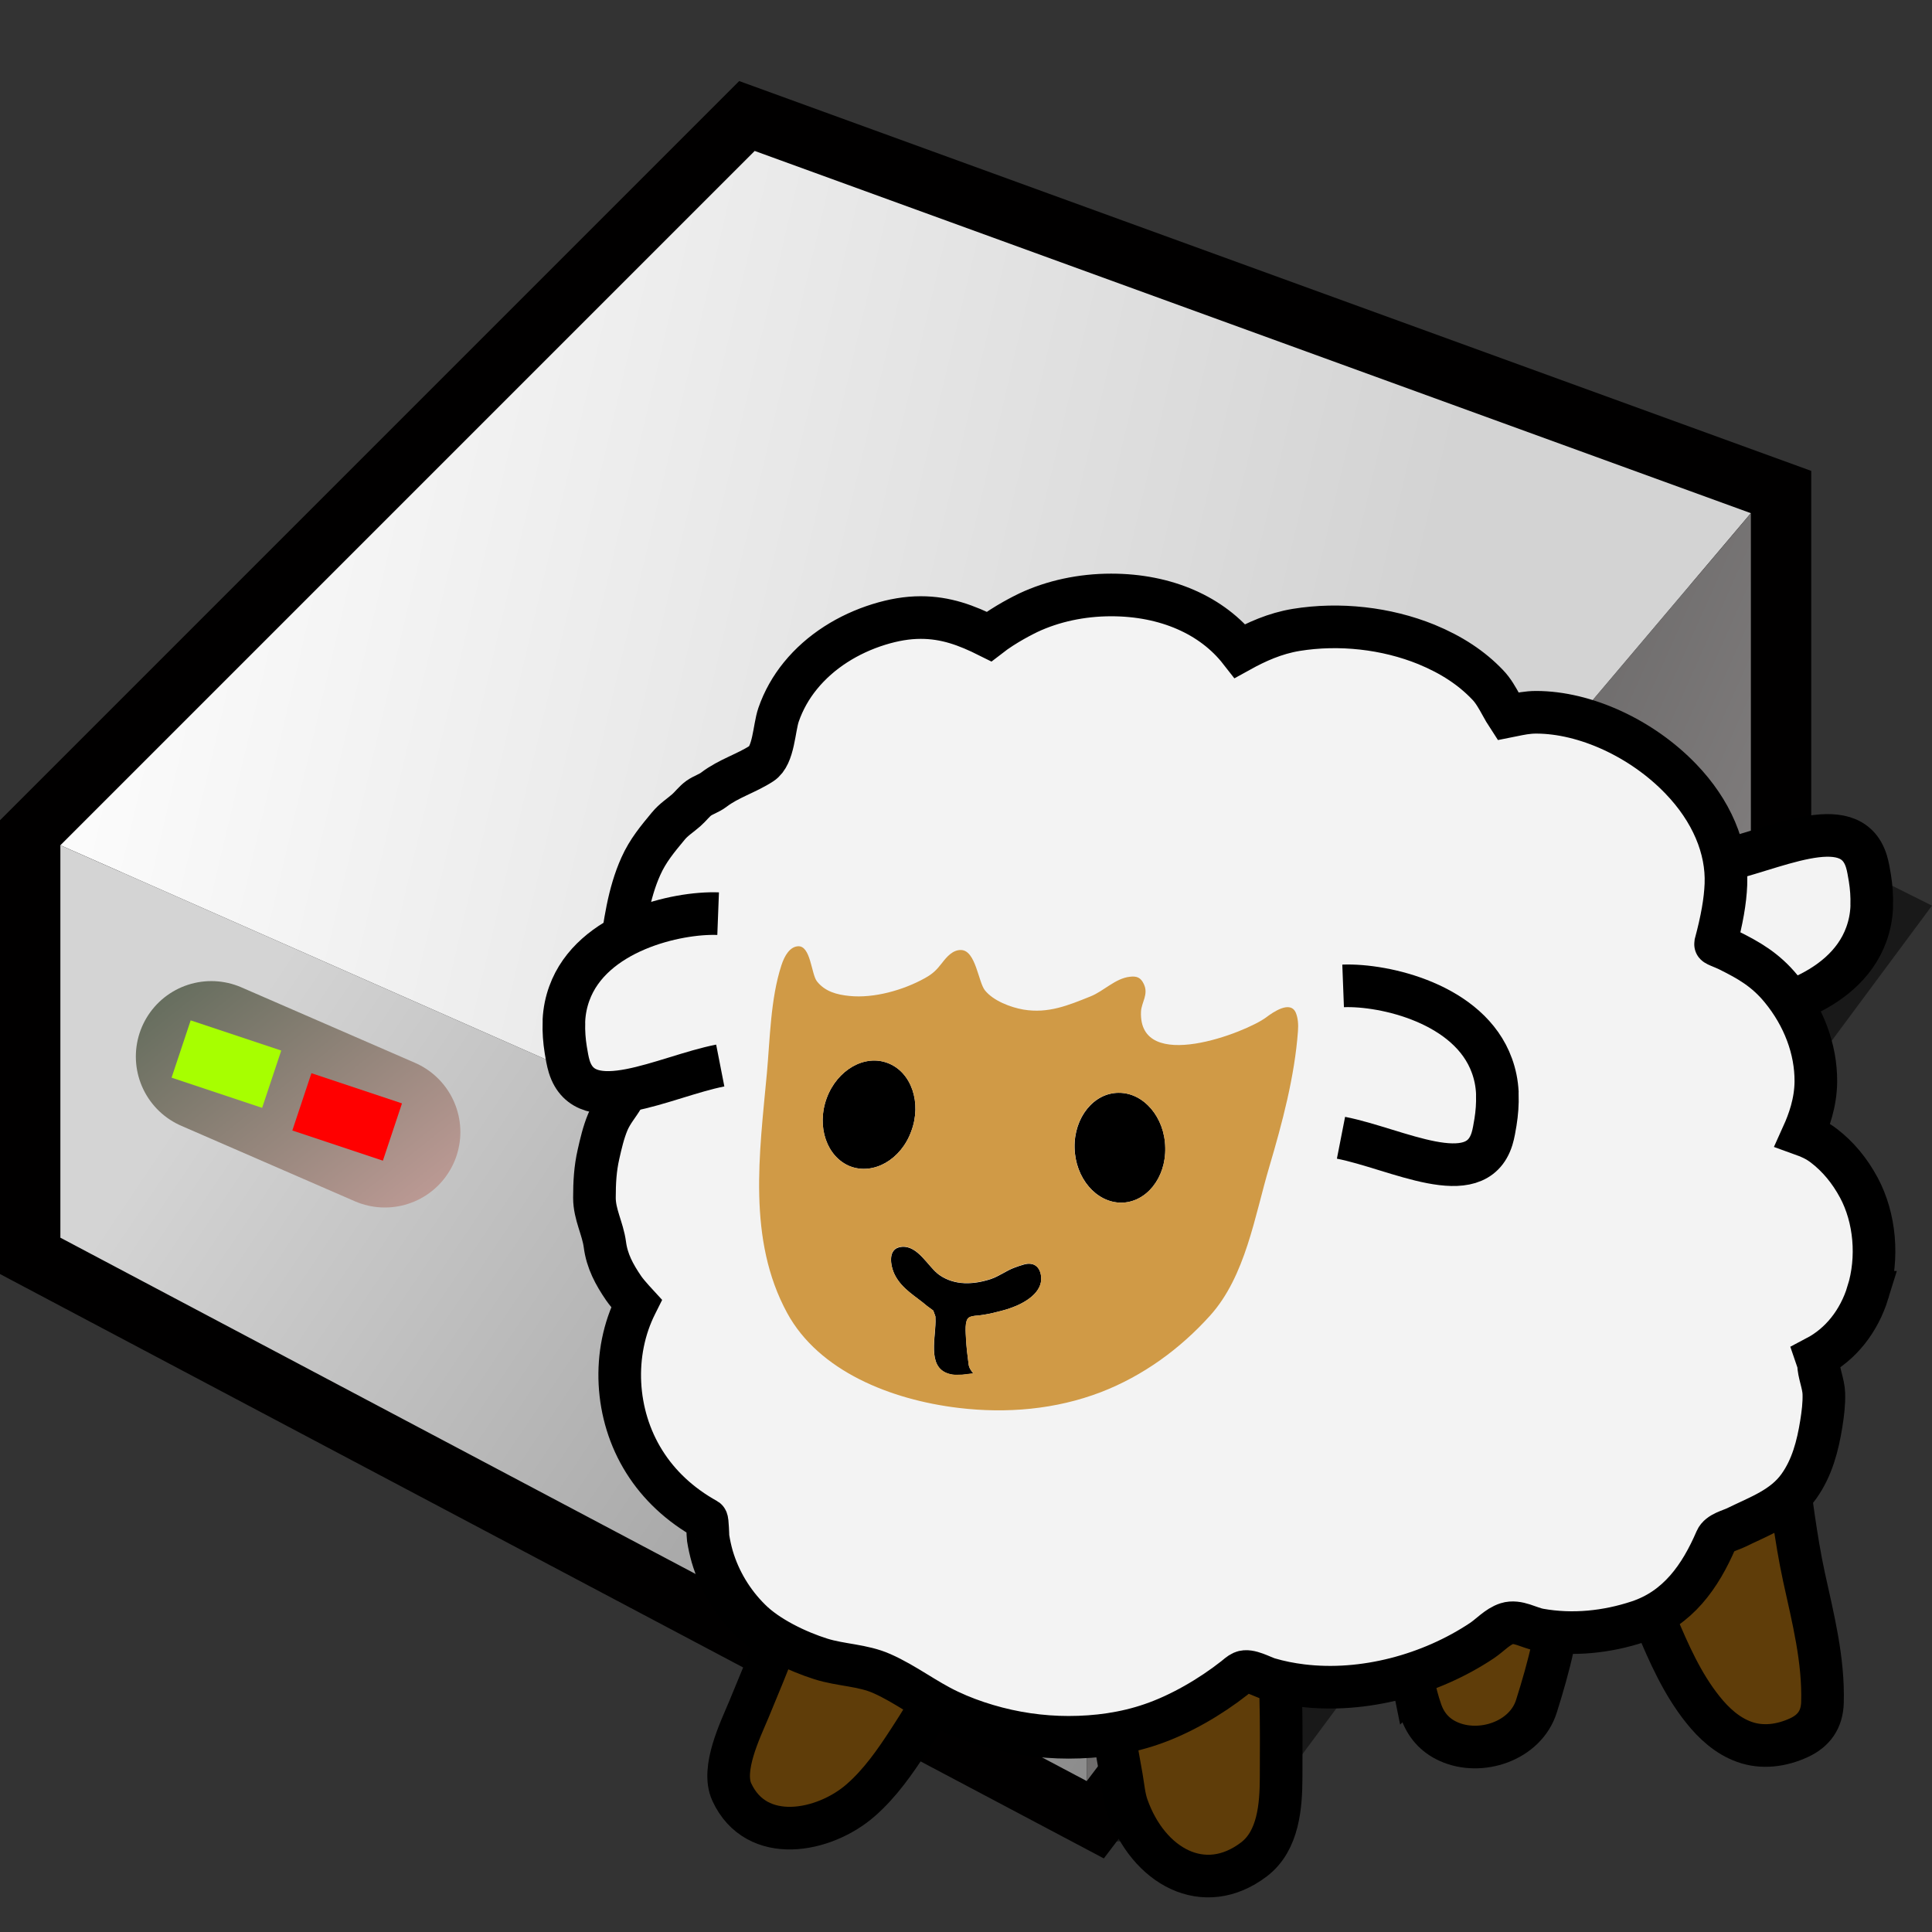 <?xml version="1.0" encoding="UTF-8" standalone="no"?>
<svg
   xmlns:dc="http://purl.org/dc/elements/1.1/"
   xmlns:cc="http://creativecommons.org/ns#"
   xmlns:rdf="http://www.w3.org/1999/02/22-rdf-syntax-ns#"
   xmlns:svg="http://www.w3.org/2000/svg"
   xmlns="http://www.w3.org/2000/svg"
   xmlns:sodipodi="http://sodipodi.sourceforge.net/DTD/sodipodi-0.dtd"
   xmlns:inkscape="http://www.inkscape.org/namespaces/inkscape"
   version="1.1"
   width="64"
   height="64"
   color-interpolation="linearRGB"
   id="svg40"
   sodipodi:docname="snapman.svg"
   inkscape:version="0.92.4 5da689c313, 2019-01-14">
  <rect width="100%" height="100%" fill="#333333" stroke="none"/>
  <defs
     id="defs44" />
  <sodipodi:namedview
     pagecolor="#ffffff"
     bordercolor="#666666"
     borderopacity="1"
     objecttolerance="10"
     gridtolerance="10"
     guidetolerance="10"
     inkscape:pageopacity="0"
     inkscape:pageshadow="2"
     inkscape:window-width="640"
     inkscape:window-height="480"
     id="namedview42"
     showgrid="false"
     inkscape:zoom="7.375"
     inkscape:cx="20.502154"
     inkscape:cy="34.346868"
     inkscape:current-layer="svg40" />
  <g
     id="g38">
    <path
       style="fill:#010101; fill-opacity:0.502"
       d="M36 61H41L64 30L58 27L59 31L36 61z"
       id="path2" />
    <path
       style="fill:none; stroke:#010000; stroke-width:4"
       d="M2 28V41L36 59L58 30V17L25 5L2 28z"
       id="path4" />
    <linearGradient
       id="gradient0"
       gradientUnits="userSpaceOnUse"
       x1="13.84"
       y1="-38.14"
       x2="58.34"
       y2="-27.7">
      <stop
         offset="0"
         stop-color="#ffffff"
         id="stop6" />
      <stop
         offset="1"
         stop-color="#d3d3d3"
         id="stop8" />
    </linearGradient>
    <path
       style="fill:url(#gradient0)"
       d="M2 28L36 43L58 17L25 5L2 28z"
       id="path11" />
    <linearGradient
       id="gradient1"
       gradientUnits="userSpaceOnUse"
       x1="44.72"
       y1="-7.9"
       x2="86.1"
       y2="10.51">
      <stop
         offset="0"
         stop-color="#474747"
         id="stop13" />
      <stop
         offset="1"
         stop-color="#a5a0a0"
         id="stop15" />
    </linearGradient>
    <path
       style="fill:url(#gradient1)"
       d="M36 43V59L58 30V17L36 43z"
       id="path18" />
    <linearGradient
       id="gradient2"
       gradientUnits="userSpaceOnUse"
       x1="22.97"
       y1="92.59"
       x2="-14.6"
       y2="67.29">
      <stop
         offset="0"
         stop-color="#7d7d7d"
         id="stop20" />
      <stop
         offset="1"
         stop-color="#d4d4d4"
         id="stop22" />
    </linearGradient>
    <path
       style="fill:url(#gradient2)"
       d="M2 28V41L36 59V43L2 28z"
       id="path25" />
    <linearGradient
       id="gradient3"
       gradientUnits="userSpaceOnUse"
       x1="32.05"
       y1="9.68"
       x2="43.48"
       y2="24.05">
      <stop
         offset="0"
         stop-color="#596756"
         id="stop27" />
      <stop
         offset="1"
         stop-color="#ebb2b2"
         id="stop29" />
    </linearGradient>
    <path
       style="fill:none; stroke:url(#gradient3); stroke-width:5; stroke-linecap:round"
       d="M7 35L12.75 37.5"
       id="path32" />
    <path
       style="fill:none; stroke:#ff0000; stroke-width:2"
       d="M6 35L9 36"
       transform="matrix(1,0,0,1,4,1.5)"
       id="path34" />
    <path
       style="fill:none; stroke:#a7ff00; stroke-width:2"
       d="M6 35L9 36"
       transform="matrix(1,0,0,1,0,-0.25)"
       id="path36" />
  </g>
  <g
     transform="matrix(0.353,0,0,0.353,17.584,18.339)"
     id="g4760">
    <path
       sodipodi:nodetypes="cccccsc"
       d="m 111.362,43.223 c 3.865,0.148 11.858,-1.658 13.964,-7.487 0.283,-0.778 0.464,-1.618 0.51,-2.554 0.004,-0.054 -0.01,-0.101 -0.003,-0.146 0.03,-0.888 -0.036,-1.747 -0.172,-2.594 -0.092,-0.537 -0.172,-1.067 -0.325,-1.564 -1.538,-4.988 -8.962,-0.927 -14.173,0.094"
       style="fill:#f3f3f3;fill-opacity:1;stroke:#000000;stroke-width:4;stroke-miterlimit:4;stroke-dasharray:none;stroke-opacity:1"
       id="path4746"
       inkscape:connector-curvature="0" />
    <path
       d="m 105.62,100.4 c 1.18,2.81 2.44,5.67 4.36,8.07 1.03,1.3 2.32,2.48 3.9,3.04 1.7,0.61 3.51,0.35 5.12,-0.39 1.43,-0.66 2.16,-1.73 2.21,-3.29 0.12,-4 -0.88,-7.9 -1.73,-11.78 -0.81,-3.73 -1.21,-7.52 -1.8,-11.3 -0.31,-1.96 -4.15,-0.57 -5.36,-0.21 -1.98,0.6 -3.93,1.46 -5.7,2.53 -0.76,0.46 -1.47,0.94 -1.97,1.69 -0.37,0.57 -0.52,1.04 -0.68,1.68 -0.86,3.4 0.33,6.84 1.65,9.96 z"
       style="fill:#5f3d09;fill-opacity:1;stroke:#000000;stroke-width:4;stroke-miterlimit:4;stroke-dasharray:none;stroke-opacity:1"
       id="path76"
       inkscape:connector-curvature="0" />
    <path
       d="m 82.79,105.85 c 0.2,0.96 0.44,1.9 0.75,2.78 0.45,1.3 1.3,2.27 2.56,2.84 3,1.37 7.24,-0.02 8.27,-3.31 1.14,-3.62 2.25,-7.68 2.24,-11.51 0,-0.29 0.22,-0.83 0.08,-1.08 -0.16,-0.3 -0.72,-0.14 -0.99,-0.14 -0.71,0 -1.38,0.03 -2.08,0.1 -0.51,0.05 -1.02,0.04 -1.53,0.09 -0.46,0.04 -0.91,0.08 -1.38,0.09 -0.54,0.01 -1.07,0.12 -1.62,0.17 -0.59,0.05 -1.19,0 -1.78,0.05 -1.17,0.09 -2.48,0.14 -3.62,0.42 -0.65,0.16 -1.06,0.37 -1.35,0.99 -0.29,0.6 -0.16,1.39 -0.16,2.03 -0.01,2.07 0.17,4.34 0.61,6.48 z"
       style="fill:#5f3d09;fill-opacity:1;stroke:#000000;stroke-width:4;stroke-miterlimit:4;stroke-dasharray:none;stroke-opacity:1"
       id="path78"
       inkscape:connector-curvature="0" />
    <path
       d="m 54.75,110.92 c 0.22,1.32 0.46,2.63 0.69,3.94 0.15,0.87 0.23,1.83 0.52,2.67 1.98,5.66 7.2,8.59 11.91,5 2.29,-1.75 2.53,-5.01 2.54,-7.66 0.01,-2.58 0.03,-5.17 -0.04,-7.75 -0.06,-2.27 0.05,-4.82 -0.5,-7.02 -0.18,-0.74 -0.91,-1.01 -1.59,-1.04 -1.95,-0.05 -3.92,0.04 -5.86,0.21 -1.51,0.13 -3.02,0.55 -4.5,0.84 -1.2,0.24 -2.41,0.76 -3.38,1.49 -1.27,0.97 -0.47,4.43 -0.32,5.75 0.14,1.21 0.33,2.39 0.53,3.57 z"
       style="fill:#5f3d09;fill-opacity:1;stroke:#000000;stroke-width:4;stroke-miterlimit:4;stroke-dasharray:none;stroke-opacity:1"
       id="path80"
       inkscape:connector-curvature="0" />
    <path
       d="m 23.09,101.97 c -0.84,2.17 -1.72,4.33 -2.62,6.48 -0.82,1.96 -2.61,5.59 -1.61,7.77 2.31,5 8.66,3.76 12.08,0.78 1.85,-1.61 3.26,-3.65 4.59,-5.7 2.08,-3.2 4.25,-6.72 3.77,-10.67 -0.14,-1.18 -1.19,-1.45 -2.19,-1.91 -0.47,-0.21 -0.86,-0.56 -1.31,-0.81 -0.41,-0.24 -0.87,-0.36 -1.31,-0.52 -0.42,-0.15 -0.8,-0.39 -1.21,-0.58 -0.39,-0.19 -0.8,-0.27 -1.21,-0.42 -1.42,-0.54 -3,-1.28 -4.53,-1.28 -0.53,0 -1.14,-0.11 -1.61,0.17 -0.91,0.54 -1.14,2.04 -1.46,2.95 -0.44,1.25 -0.9,2.5 -1.38,3.74 z"
       style="fill:#5f3d09;fill-opacity:1;stroke:#000000;stroke-width:4;stroke-miterlimit:4;stroke-dasharray:none;stroke-opacity:1"
       id="path82"
       inkscape:connector-curvature="0" />
    <path
       d="m 125.48,69.32 c 1,-3.23 0.67,-6.99 -0.86,-9.83 -0.85,-1.58 -1.94,-2.9 -3.27,-3.92 -0.66,-0.51 -1.34,-0.81 -1.98,-1.04 0.56,-1.24 1.21,-3.01 1.22,-4.99 0.02,-3.03 -1.14,-6.12 -3.25,-8.69 -1.49,-1.82 -3.08,-2.7 -4.86,-3.59 -0.31,-0.16 -0.65,-0.29 -0.98,-0.43 0,0 -0.34,-0.14 -0.33,-0.19 0.61,-2.27 0.92,-4.05 0.98,-5.59 0.14,-3.41 -1.36,-6.93 -4.23,-9.91 -3.65,-3.8 -8.98,-6.25 -13.58,-6.25 -0.81,0 -1.52,0.15 -2.15,0.28 l -0.5,0.1 C 91.5,14.98 91.25,14.55 91.09,14.25 90.71,13.56 90.31,12.84 89.78,12.3 88.29,10.74 86.42,9.5 84.04,8.52 80.27,6.99 75.88,6.5 71.82,7.16 69.82,7.49 68.09,8.28 66.55,9.13 63.95,5.8 59.62,3.88 54.46,3.88 51.69,3.88 48.99,4.46 46.68,5.55 46.35,5.71 44.52,6.6 43,7.78 40.86,6.71 38.94,6 36.59,6 c -1.26,0 -2.55,0.22 -3.94,0.65 -2.83,0.88 -5.47,2.5 -7.35,4.81 -0.89,1.09 -1.59,2.33 -2.05,3.66 -0.44,1.28 -0.44,3.83 -1.6,4.58 -1.43,0.93 -3.08,1.39 -4.47,2.45 -0.46,0.35 -0.96,0.48 -1.42,0.8 -0.42,0.3 -0.77,0.78 -1.17,1.13 -0.58,0.51 -1.18,0.87 -1.69,1.49 -1.01,1.22 -1.91,2.29 -2.57,3.76 -1.18,2.62 -1.52,5.49 -1.93,8.29 -0.11,0.7 0.11,1.46 0.02,2.16 -0.09,0.74 -0.2,1.39 -0.2,2.16 0,2.22 -0.12,4.48 0.66,6.59 0.77,2.11 -0.86,2.96 -1.65,4.8 -0.41,0.98 -0.65,2.02 -0.88,3.04 -0.31,1.36 -0.38,2.65 -0.38,4.08 0,1.57 0.78,2.88 0.98,4.39 0.2,1.55 0.88,2.81 1.77,4.11 0.23,0.33 0.54,0.69 0.87,1.06 l 0.33,0.36 -0.04,0.08 c -2.3,4.56 -2,10.35 0.76,14.75 1.38,2.21 3.35,4.06 5.85,5.45 0.1,0.06 0.12,1.53 0.15,1.73 0.09,0.58 0.22,1.16 0.38,1.73 0.33,1.12 0.8,2.19 1.4,3.19 0.6,1 1.32,1.92 2.15,2.74 1.65,1.66 4.46,3 6.66,3.69 1.87,0.59 3.92,0.57 5.73,1.38 2.19,0.97 4.09,2.47 6.26,3.49 1.16,0.55 2.37,1 3.59,1.36 2.48,0.74 5.07,1.12 7.66,1.12 2.63,0 5.28,-0.36 7.77,-1.22 2.7,-0.92 5.54,-2.58 7.78,-4.34 0.23,-0.18 0.5,-0.44 0.76,-0.55 0.64,-0.28 1.83,0.43 2.47,0.62 1.01,0.3 2.04,0.5 3.09,0.63 5.79,0.71 12.08,-0.99 16.91,-4.21 0.75,-0.5 1.47,-1.32 2.35,-1.6 1.02,-0.32 2.09,0.41 3.07,0.58 3.09,0.55 6.29,0.22 9.25,-0.76 3.73,-1.23 5.83,-4.25 7.31,-7.69 0.28,-0.65 1.32,-0.87 1.89,-1.15 2.14,-1.05 4.45,-1.85 5.88,-3.87 1.23,-1.72 1.77,-3.79 2.1,-5.86 0.15,-0.94 0.27,-1.89 0.24,-2.84 -0.03,-0.94 -0.5,-1.93 -0.5,-2.83 0,0 -0.08,-0.24 -0.2,-0.59 2.28,-1.2 4,-3.35 4.84,-6.08 z"
       style="fill:#f3f3f3;fill-opacity:1;stroke:#000000;stroke-width:4;stroke-miterlimit:4;stroke-dasharray:none;stroke-opacity:1"
       id="path84"
       inkscape:connector-curvature="0" />
    <path
       d="m 42.35,71.45 c 0.26,-0.05 0.54,-0.08 0.79,-0.14 0.67,-0.16 1.31,-0.3 1.96,-0.54 1.21,-0.43 2.96,-1.41 2.79,-2.93 -0.1,-0.93 -0.7,-1.39 -1.63,-1.12 -0.28,0.08 -0.58,0.18 -0.87,0.29 -0.79,0.29 -1.45,0.82 -2.25,1.08 -1.61,0.52 -3.36,0.61 -4.8,-0.39 -1.06,-0.75 -2,-2.8 -3.55,-2.64 -1.35,0.12 -1.05,1.79 -0.63,2.63 0.69,1.35 1.95,1.99 3.04,2.93 l 0.57,0.42 0.2,0.55 0.01,0.47 c -0.02,1.82 -0.83,4.6 1.59,4.99 0.31,0.05 0.64,0.01 0.95,0.01 l 1.01,-0.12 c -0.2,-0.24 -0.4,-0.51 -0.44,-0.84 -0.11,-0.8 -0.21,-1.65 -0.25,-2.46 -0.01,-0.41 -0.18,-1.74 0.32,-1.97 0.35,-0.19 0.8,-0.14 1.19,-0.22 z"
       style="fill:#000000"
       id="path86"
       inkscape:connector-curvature="0" />
    <path
       d="m 33.53,47.82 c -2.19,-0.87 -4.77,0.61 -5.76,3.27 -0.99,2.68 0.01,5.54 2.2,6.41 2.18,0.83 4.76,-0.61 5.73,-3.29 1,-2.66 0.02,-5.54 -2.17,-6.39 z"
       style="fill:#000000"
       id="path88"
       inkscape:connector-curvature="0" />
    <path
       d="m 59.54,55.75 c -0.05,-2.85 -2.02,-5.16 -4.36,-5.15 -2.35,0 -4.21,2.32 -4.15,5.15 0.06,2.85 2.03,5.16 4.39,5.16 2.33,-0.02 4.19,-2.32 4.12,-5.16 z"
       style="fill:#000000"
       id="path90"
       inkscape:connector-curvature="0" />
    <path
       d="m 71.99,44.82 c 0.05,-0.65 0,-1.25 -0.2,-1.73 -0.51,-1.2 -2.16,-0.04 -2.77,0.42 -1.87,1.42 -12,5.35 -11.76,-0.52 0.04,-0.89 0.74,-1.62 0.26,-2.61 -0.29,-0.61 -0.67,-0.75 -1.31,-0.67 -1.36,0.15 -2.45,1.35 -3.68,1.84 -2.09,0.84 -3.97,1.63 -6.3,1.24 -1.21,-0.21 -2.82,-0.82 -3.61,-1.8 -0.63,-0.77 -0.86,-3.75 -2.24,-3.79 -0.77,-0.03 -1.35,0.64 -1.78,1.2 -0.52,0.66 -0.83,1 -1.62,1.44 -2.01,1.12 -4.78,1.91 -7.09,1.67 -1.18,-0.12 -2.28,-0.41 -3.04,-1.37 -0.54,-0.69 -0.58,-3.4 -1.8,-3.29 -0.73,0.06 -1.23,0.84 -1.54,1.8 -1.02,3.15 -1.06,6.86 -1.36,10.14 -0.69,7.47 -1.85,15.58 1.91,22.48 2.97,5.45 9.73,8.14 16.08,8.9 4.5,0.54 9.11,0.15 13.36,-1.48 3.94,-1.52 7.42,-4.05 10.24,-7.18 3.34,-3.7 4.19,-9.36 5.57,-14 1.2,-4.06 2.37,-8.44 2.68,-12.69 z M 29.97,57.5 c -2.19,-0.87 -3.18,-3.73 -2.2,-6.41 0.99,-2.65 3.57,-4.13 5.76,-3.27 2.19,0.85 3.17,3.73 2.17,6.39 -0.97,2.68 -3.55,4.13 -5.73,3.29 z M 45.1,70.77 c -0.65,0.24 -1.29,0.38 -1.96,0.54 -0.25,0.06 -0.53,0.1 -0.79,0.14 -0.38,0.08 -0.84,0.03 -1.2,0.2 -0.49,0.23 -0.33,1.56 -0.32,1.97 0.04,0.81 0.14,1.66 0.25,2.46 0.04,0.34 0.25,0.6 0.44,0.84 l -1.01,0.12 c -0.31,0 -0.64,0.04 -0.95,-0.01 -2.42,-0.39 -1.61,-3.17 -1.59,-4.99 l -0.01,-0.47 -0.2,-0.55 -0.57,-0.42 c -1.1,-0.94 -2.36,-1.58 -3.04,-2.93 -0.42,-0.84 -0.72,-2.51 0.63,-2.63 1.56,-0.16 2.49,1.89 3.55,2.64 1.45,1 3.19,0.91 4.8,0.39 0.8,-0.26 1.46,-0.78 2.25,-1.08 0.29,-0.1 0.6,-0.21 0.87,-0.29 0.92,-0.26 1.52,0.2 1.63,1.12 0.18,1.54 -1.57,2.52 -2.78,2.95 z m 10.31,-9.86 c -2.36,0 -4.33,-2.31 -4.39,-5.16 -0.06,-2.84 1.8,-5.16 4.15,-5.15 2.35,-0.01 4.32,2.3 4.36,5.15 0.08,2.84 -1.78,5.14 -4.12,5.16 z"
       style="fill:#d09a46;fill-opacity:1"
       id="path92"
       inkscape:connector-curvature="0" />
    <path
       sodipodi:nodetypes="cccccsc"
       d="m 76.228,40.567 c 3.865,-0.148 11.858,1.658 13.964,7.487 0.283,0.778 0.464,1.618 0.51,2.554 0.004,0.054 -0.01,0.101 -0.003,0.146 0.03,0.888 -0.036,1.747 -0.172,2.594 -0.092,0.537 -0.172,1.067 -0.325,1.564 -1.538,4.988 -8.962,0.927 -14.173,-0.094"
       style="fill:none;fill-opacity:1;stroke:#000000;stroke-width:4;stroke-miterlimit:4;stroke-dasharray:none;stroke-opacity:1"
       id="path94"
       inkscape:connector-curvature="0" />
    <path
       inkscape:connector-curvature="0"
       id="path4744"
       style="fill:#f3f3f3;fill-opacity:1;stroke:#000000;stroke-width:4;stroke-miterlimit:4;stroke-dasharray:none;stroke-opacity:1"
       d="m 17.578,33.788 c -3.865,-0.148 -11.858,1.658 -13.964,7.487 -0.283,0.778 -0.464,1.618 -0.51,2.554 -0.004,0.054 0.01,0.101 0.003,0.146 -0.03,0.888 0.036,1.747 0.172,2.594 0.092,0.537 0.172,1.067 0.325,1.564 1.538,4.988 8.962,0.927 14.173,-0.094"
       sodipodi:nodetypes="cccccsc" />
  </g>
</svg>
